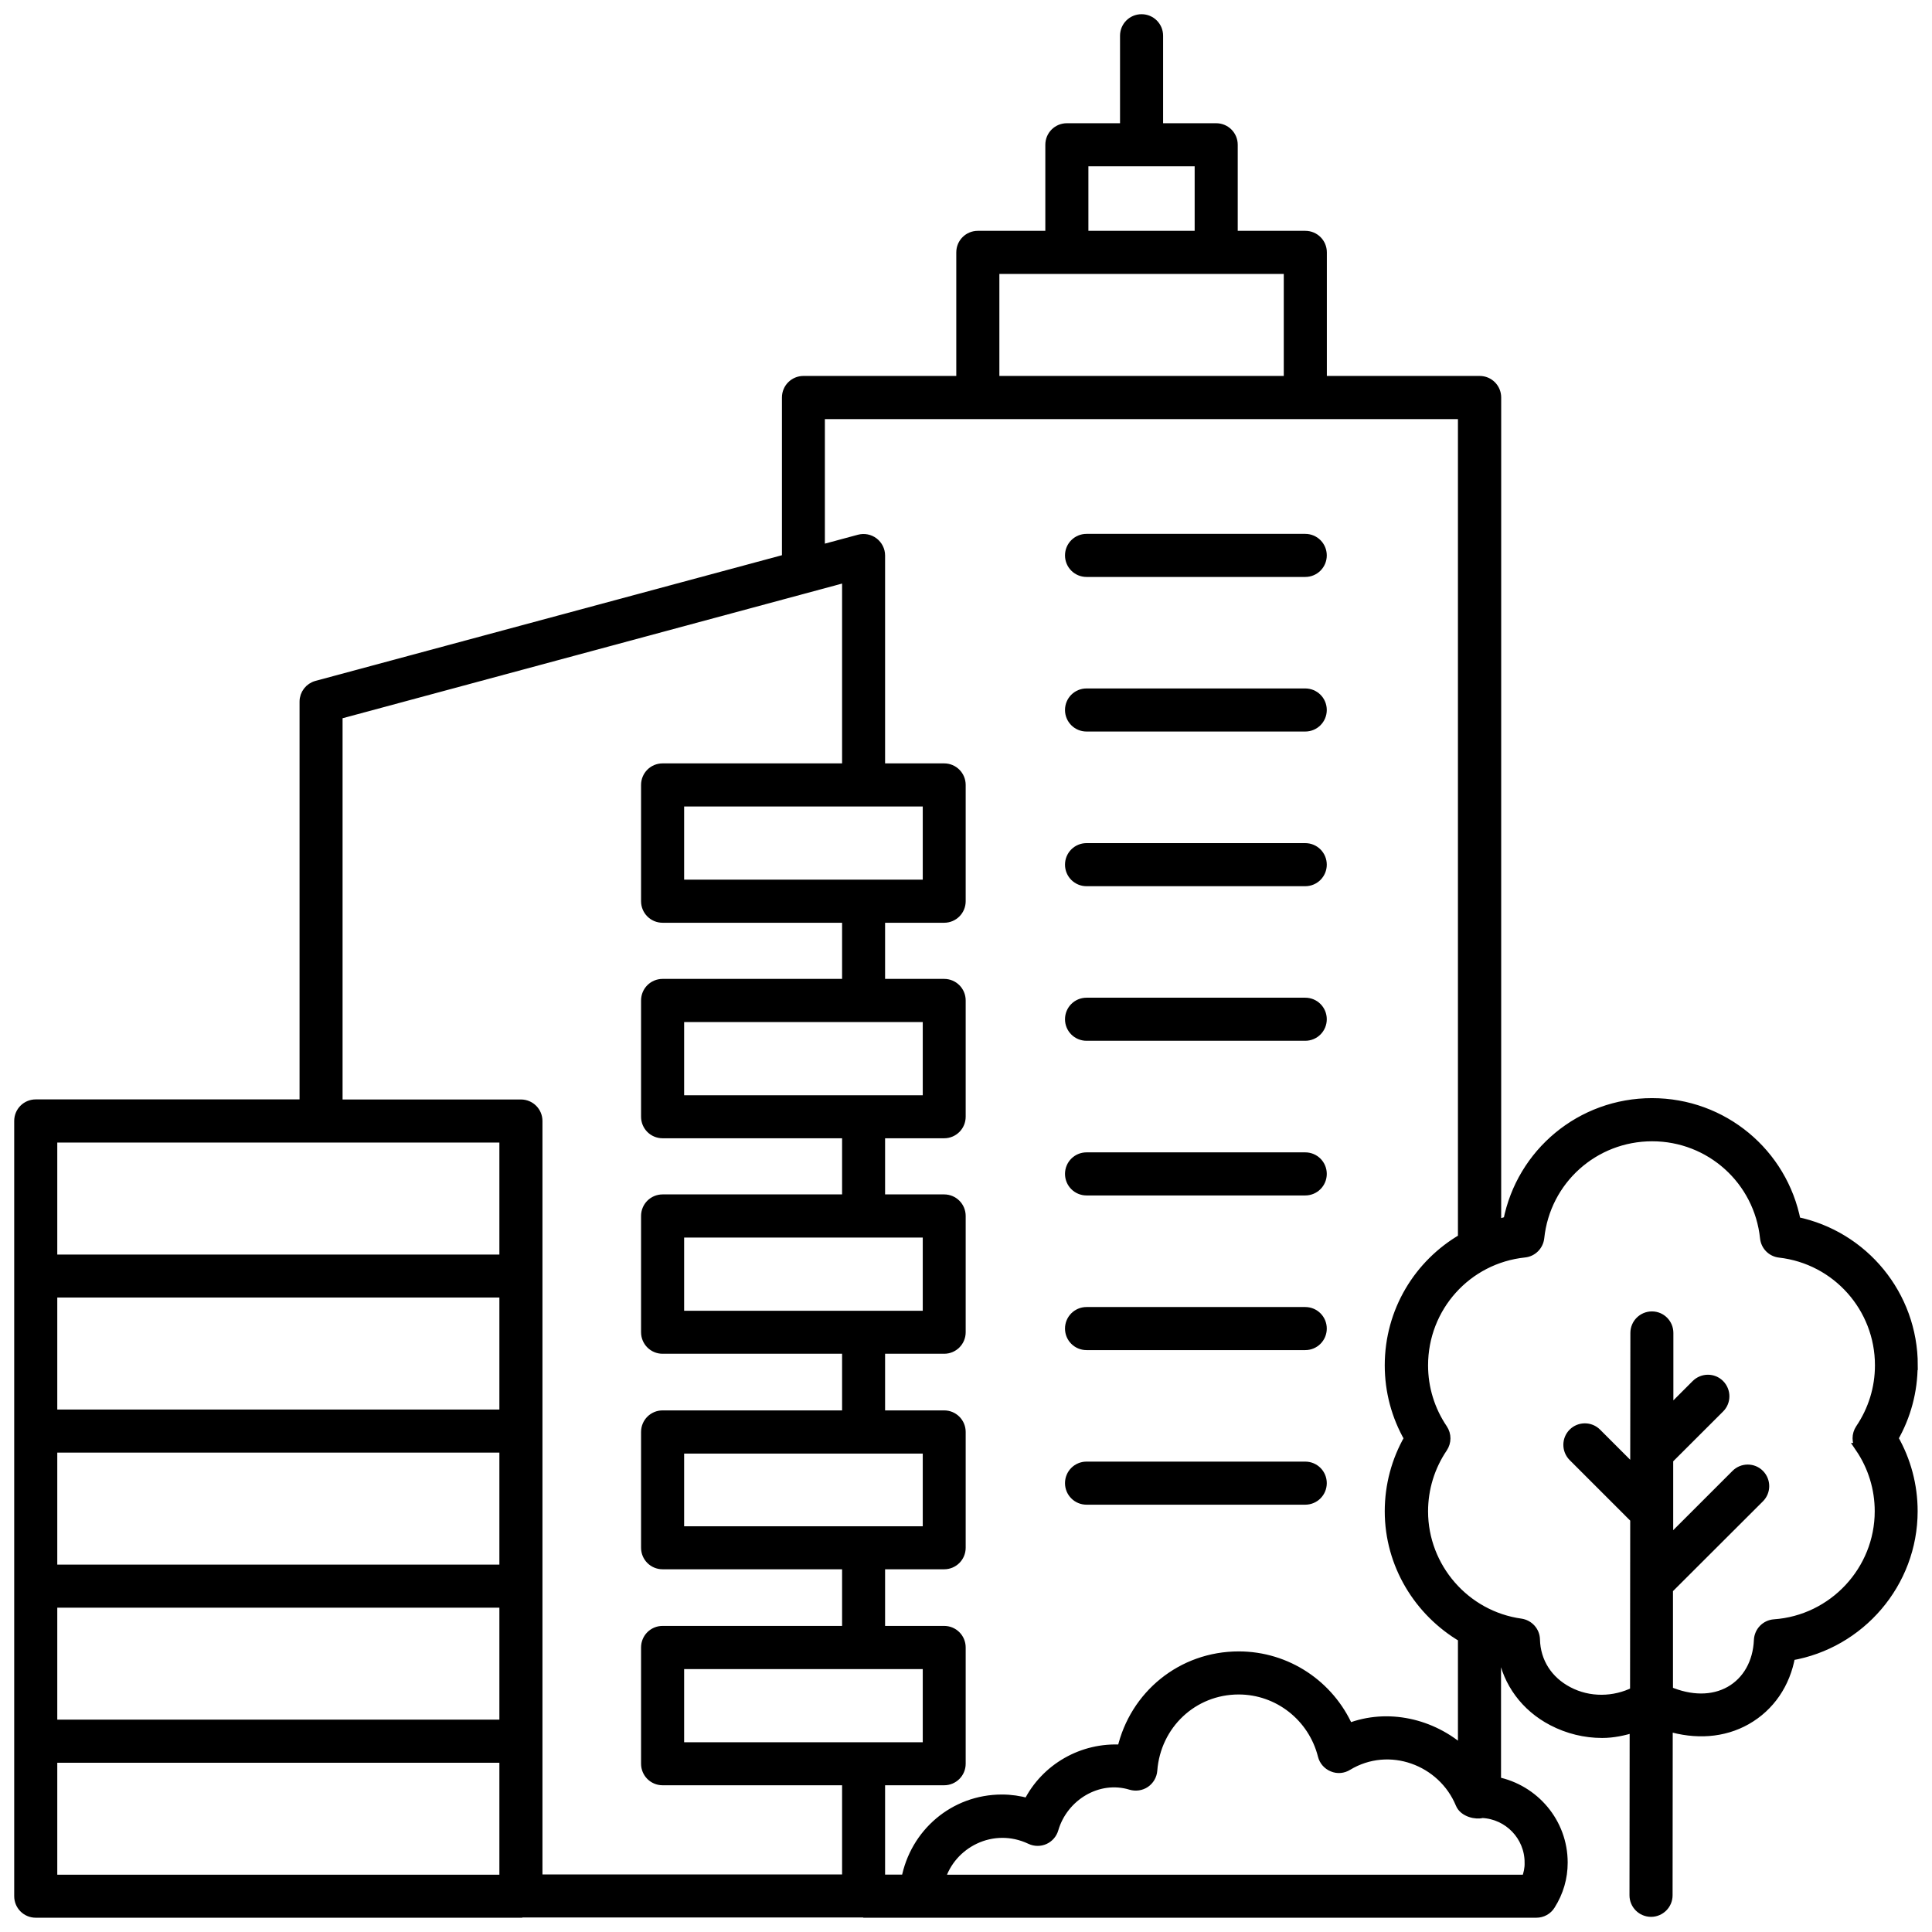 <svg width="102" height="102" viewBox="0 0 102 102" fill="none" xmlns="http://www.w3.org/2000/svg">
 <path d="M68.91 28.436H57.364C56.872 28.436 56.477 28.831 56.477 29.323C56.477 29.815 56.872 30.21 57.364 30.21H68.91C69.402 30.21 69.797 29.815 69.797 29.323C69.797 28.831 69.402 28.436 68.91 28.436Z" fill="currentColor" stroke="currentColor" stroke-width="0.5"/>
 <path d="M68.91 36.597H57.364C56.872 36.597 56.477 36.992 56.477 37.484C56.477 37.976 56.872 38.371 57.364 38.371H68.91C69.402 38.371 69.797 37.976 69.797 37.484C69.797 36.992 69.402 36.597 68.91 36.597Z" fill="currentColor" stroke="currentColor" stroke-width="0.5"/>
 <path d="M68.91 44.763H57.364C56.872 44.763 56.477 45.158 56.477 45.65C56.477 46.142 56.872 46.537 57.364 46.537H68.91C69.402 46.537 69.797 46.142 69.797 45.65C69.797 45.158 69.402 44.763 68.91 44.763Z" fill="currentColor" stroke="currentColor" stroke-width="0.5"/>
 <path d="M68.91 52.924H57.364C56.872 52.924 56.477 53.319 56.477 53.811C56.477 54.303 56.872 54.698 57.364 54.698H68.91C69.402 54.698 69.797 54.303 69.797 53.811C69.797 53.319 69.402 52.924 68.91 52.924Z" fill="currentColor" stroke="currentColor" stroke-width="0.5"/>
 <path d="M68.91 61.089H57.364C56.872 61.089 56.477 61.484 56.477 61.976C56.477 62.468 56.872 62.864 57.364 62.864H68.91C69.402 62.864 69.797 62.468 69.797 61.976C69.797 61.484 69.402 61.089 68.91 61.089Z" fill="currentColor" stroke="currentColor" stroke-width="0.5"/>
 <path d="M68.91 69.255H57.364C56.872 69.255 56.477 69.65 56.477 70.142C56.477 70.634 56.872 71.029 57.364 71.029H68.91C69.402 71.029 69.797 70.634 69.797 70.142C69.797 69.65 69.402 69.255 68.91 69.255Z" fill="currentColor" stroke="currentColor" stroke-width="0.5"/>
 <path d="M68.91 77.416H57.364C56.872 77.416 56.477 77.811 56.477 78.303C56.477 78.795 56.872 79.19 57.364 79.19H68.91C69.402 79.19 69.797 78.795 69.797 78.303C69.797 77.811 69.402 77.416 68.91 77.416Z" fill="currentColor" stroke="currentColor" stroke-width="0.5"/>
 <path d="M101 72.08C101 68.376 98.389 65.227 94.823 64.491C94.125 60.875 90.968 58.226 87.217 58.226C83.466 58.226 80.317 60.866 79.611 64.474C79.4 64.516 79.207 64.592 79.005 64.646V20.985C79.005 20.493 78.61 20.098 78.118 20.098H69.801V13.324C69.801 12.832 69.406 12.437 68.914 12.437H65.096V7.643C65.096 7.151 64.701 6.756 64.209 6.756H61.156V1.887C61.156 1.395 60.761 1 60.269 1C59.777 1 59.382 1.395 59.382 1.887V6.756H56.325C55.833 6.756 55.438 7.151 55.438 7.643V12.437H51.624C51.132 12.437 50.737 12.832 50.737 13.324V20.098H42.42C41.928 20.098 41.533 20.493 41.533 20.985V29.504L16.721 36.189C16.334 36.294 16.065 36.643 16.065 37.042V58.293H1.887C1.395 58.293 1 58.688 1 59.18V100.109C1 100.601 1.395 100.996 1.887 100.996H27.502C27.502 100.996 27.519 100.987 27.527 100.983H45.561C45.561 100.983 45.578 100.996 45.587 100.996H81.112C81.419 100.996 81.701 100.84 81.86 100.584C82.298 99.89 82.516 99.137 82.516 98.334C82.516 96.215 80.998 94.462 78.997 94.058V87.209C79.11 87.242 79.22 87.293 79.333 87.318C79.59 88.827 80.536 90.118 81.957 90.858C82.785 91.291 83.689 91.506 84.585 91.506C85.165 91.506 85.733 91.384 86.288 91.207L86.279 100.062C86.279 100.55 86.675 100.95 87.167 100.95C87.654 100.95 88.054 100.554 88.054 100.062L88.062 91.148C89.521 91.59 90.98 91.502 92.204 90.808C93.448 90.102 94.272 88.891 94.529 87.419C98.208 86.797 100.992 83.58 100.992 79.783C100.992 78.421 100.638 77.101 99.966 75.932C100.638 74.759 100.992 73.442 100.992 72.08H101ZM57.212 8.531H63.322V12.437H57.212V8.531ZM52.512 14.211H68.027V20.098H52.512V14.211ZM17.836 37.728L44.708 30.483V40.553H34.982C34.49 40.553 34.095 40.949 34.095 41.441V47.58C34.095 48.071 34.49 48.467 34.982 48.467H44.708V51.931H34.982C34.49 51.931 34.095 52.327 34.095 52.819V58.957C34.095 59.449 34.49 59.845 34.982 59.845H44.708V63.309H34.982C34.49 63.309 34.095 63.705 34.095 64.196V70.335C34.095 70.827 34.49 71.222 34.982 71.222H44.708V74.712H34.982C34.49 74.712 34.095 75.108 34.095 75.6V81.713C34.095 82.205 34.49 82.6 34.982 82.6H44.708V86.09H34.982C34.49 86.09 34.095 86.485 34.095 86.977V93.116C34.095 93.608 34.49 94.003 34.982 94.003H44.708V99.213H28.389V59.184C28.389 58.693 27.994 58.297 27.502 58.297H17.836V37.728ZM45.595 46.692H35.869V42.328H48.967V46.692H45.599H45.595ZM45.595 58.074H35.869V53.71H48.967V58.074H45.599H45.595ZM45.595 69.452H35.869V65.088H48.967V69.452H45.599H45.595ZM45.595 80.83H35.869V76.491H48.967V80.83H45.599H45.595ZM45.595 92.233H35.869V87.869H48.967V92.233H45.599H45.595ZM2.774 76.44H26.615V82.853H2.774V76.44ZM26.615 74.666H2.774V68.254H26.615V74.666ZM2.774 84.627H26.615V91.039H2.774V84.627ZM2.774 60.072H26.615V66.484H2.774V60.072ZM2.774 92.814H26.615V99.226H2.774V92.814ZM80.746 98.338C80.746 98.645 80.687 98.944 80.574 99.226H49.644C50.195 97.325 52.402 96.169 54.404 97.119C54.635 97.228 54.908 97.233 55.144 97.127C55.379 97.022 55.56 96.816 55.632 96.564C56.14 94.828 57.969 93.718 59.702 94.247C59.958 94.323 60.24 94.285 60.463 94.134C60.685 93.982 60.828 93.739 60.849 93.469C61.035 91.043 62.99 89.21 65.395 89.21C67.484 89.21 69.309 90.64 69.826 92.687C69.894 92.961 70.091 93.183 70.352 93.289C70.613 93.402 70.911 93.373 71.147 93.225C73.342 91.897 76.15 92.944 77.096 95.235C77.281 95.689 77.942 95.824 78.253 95.731C79.636 95.795 80.742 96.934 80.742 98.334L80.746 98.338ZM77.227 92.431C75.616 90.984 73.266 90.429 71.201 91.233C70.197 88.954 67.943 87.436 65.399 87.436C62.388 87.436 59.887 89.496 59.231 92.359C57.149 92.225 55.194 93.352 54.278 95.185C53.823 95.059 53.365 94.992 52.898 94.992C50.363 94.992 48.29 96.795 47.832 99.221H46.478V94.003H49.846C50.338 94.003 50.733 93.608 50.733 93.116V86.977C50.733 86.485 50.338 86.09 49.846 86.09H46.478V82.6H49.846C50.338 82.6 50.733 82.205 50.733 81.713V75.6C50.733 75.108 50.338 74.712 49.846 74.712H46.478V71.222H49.846C50.338 71.222 50.733 70.827 50.733 70.335V64.196C50.733 63.705 50.338 63.309 49.846 63.309H46.478V59.845H49.846C50.338 59.845 50.733 59.449 50.733 58.957V52.819C50.733 52.327 50.338 51.931 49.846 51.931H46.478V48.467H49.846C50.338 48.467 50.733 48.071 50.733 47.58V41.441C50.733 40.949 50.338 40.553 49.846 40.553H46.478V29.327C46.478 29.049 46.347 28.793 46.129 28.625C45.91 28.457 45.624 28.402 45.359 28.473L43.299 29.028V21.876H77.222V65.382C74.897 66.728 73.358 69.229 73.358 72.084C73.358 73.447 73.712 74.767 74.384 75.936C73.712 77.105 73.358 78.425 73.358 79.787C73.358 82.6 74.906 85.102 77.222 86.46V92.431H77.227ZM98.195 76.432C98.868 77.424 99.226 78.581 99.226 79.787C99.226 82.907 96.787 85.523 93.671 85.741C93.221 85.775 92.868 86.136 92.847 86.591C92.797 87.781 92.246 88.756 91.338 89.273C90.417 89.794 89.248 89.778 88.075 89.277V83.9L92.898 79.085C93.242 78.74 93.242 78.181 92.898 77.832C92.553 77.483 91.989 77.487 91.645 77.832L88.087 81.389V77.046L90.795 74.342C91.14 73.998 91.14 73.438 90.795 73.089C90.45 72.74 89.887 72.745 89.542 73.089L88.096 74.536V70.373C88.096 69.885 87.705 69.486 87.213 69.486C86.725 69.486 86.326 69.881 86.326 70.373L86.317 77.672L84.299 75.654C83.954 75.309 83.391 75.309 83.046 75.654C82.701 75.999 82.701 76.558 83.046 76.907L86.317 80.178L86.309 89.307C85.224 89.853 83.895 89.879 82.794 89.298C81.717 88.735 81.082 87.738 81.053 86.561C81.045 86.128 80.721 85.766 80.288 85.703C77.357 85.296 75.145 82.756 75.145 79.792C75.145 78.589 75.503 77.428 76.175 76.436C76.377 76.133 76.377 75.743 76.175 75.44C75.503 74.447 75.145 73.287 75.145 72.084C75.145 69.015 77.441 66.459 80.49 66.139C80.906 66.097 81.234 65.765 81.28 65.349C81.6 62.3 84.156 60.004 87.225 60.004C90.295 60.004 92.851 62.309 93.171 65.357C93.213 65.773 93.537 66.101 93.953 66.147C96.968 66.492 99.238 69.044 99.238 72.08C99.238 73.283 98.881 74.439 98.208 75.436C98.006 75.738 98.006 76.129 98.208 76.432H98.195Z" fill="currentColor" stroke="currentColor" stroke-width="0.5"/>
</svg>